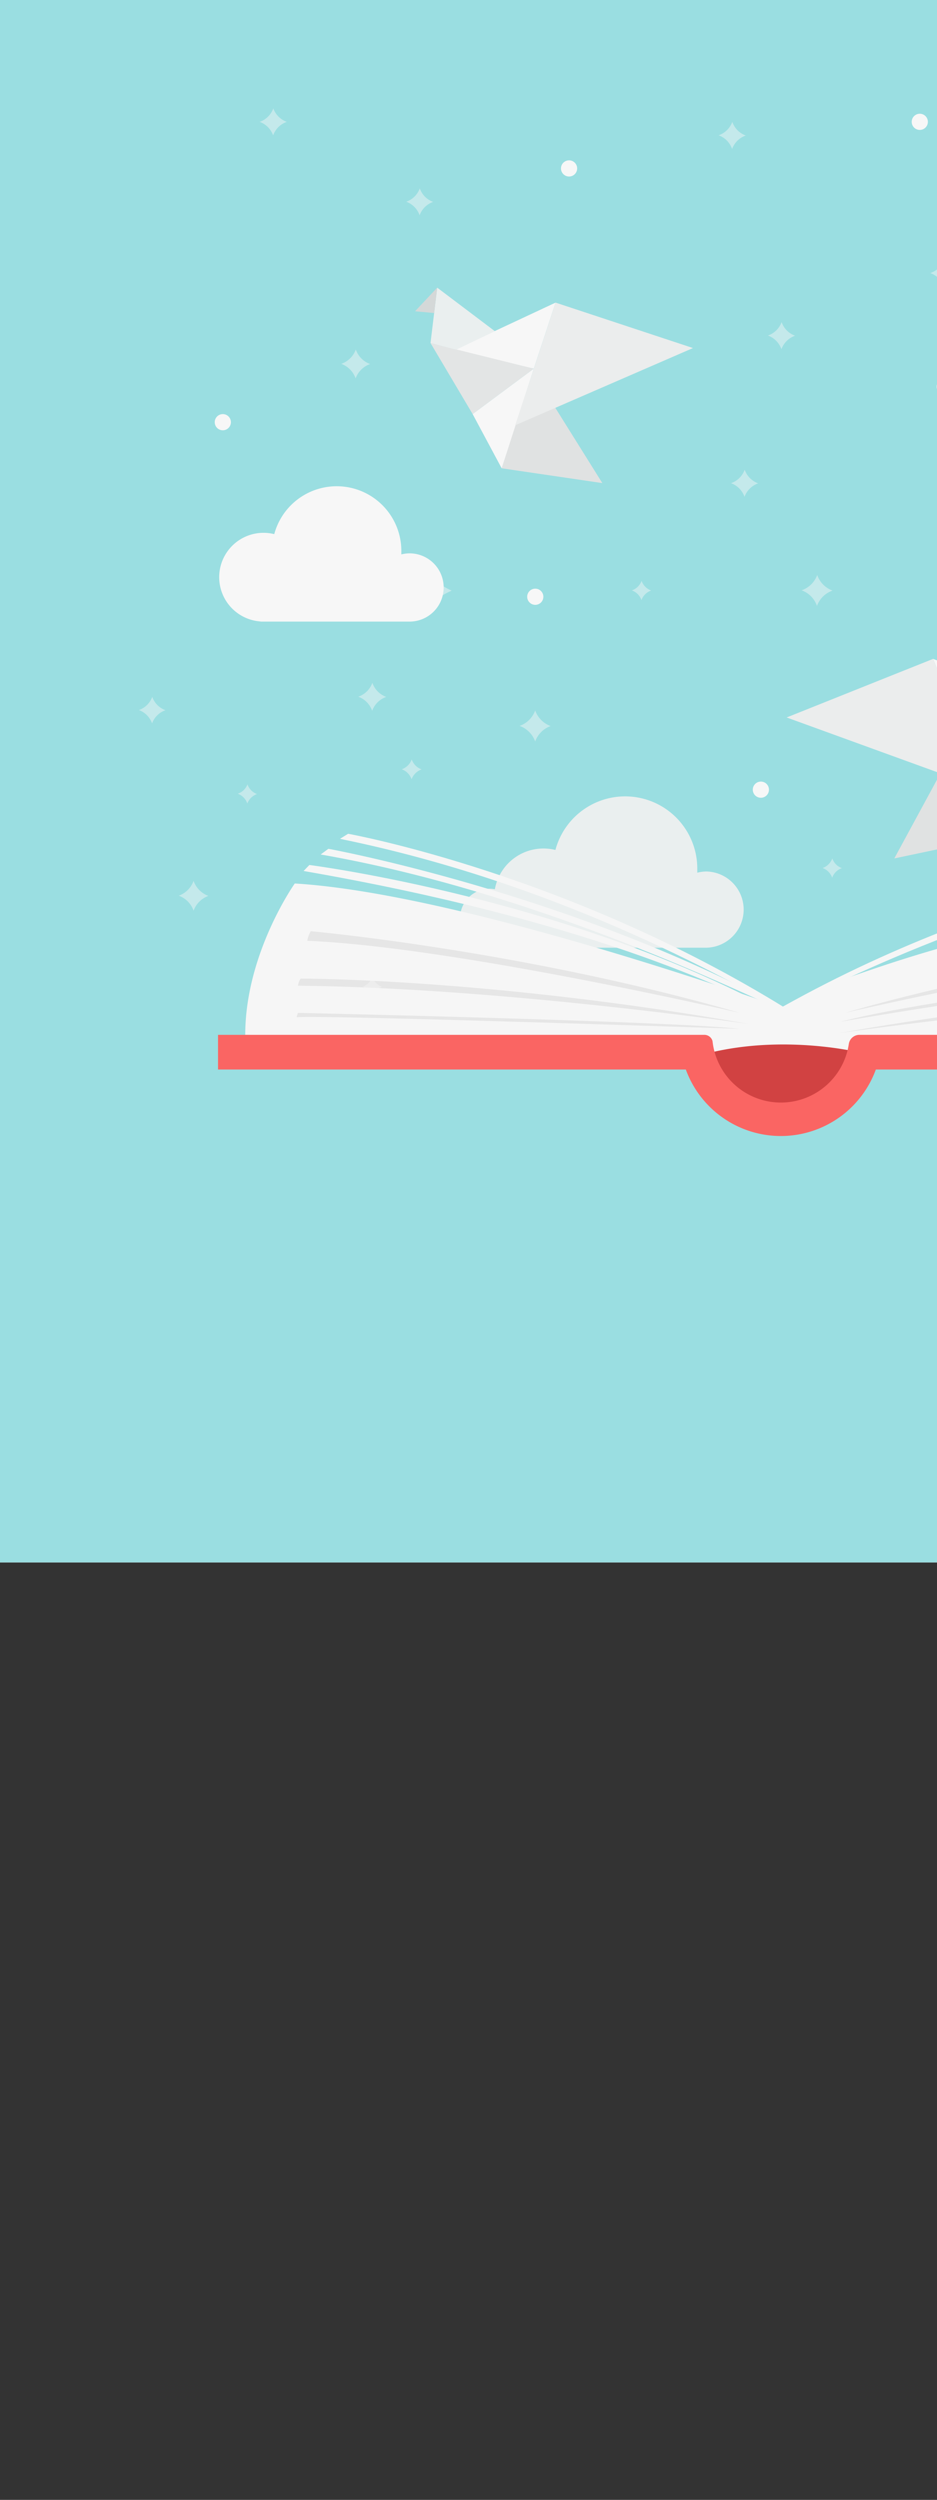 <svg xmlns="http://www.w3.org/2000/svg" viewBox="0 0 300 800"><rect x="0" y="0" width="300" height="800" fill="#333333" stroke="none"/><defs><style>.cls-1{isolation:isolate;}.cls-2{fill:#fff;}.cls-3{fill:#9adee1;}.cls-4{fill:#f7f7f7;}.cls-5{fill:#e0e2e2;}.cls-6{fill:#e3e5e5;}.cls-7{fill:#ebeded;}.cls-8{fill:#eaefef;}.cls-9{fill:#d4d8d8;}.cls-10{fill:#d14242;}.cls-11{fill:#f6f6f6;}.cls-12{fill:#fa6563;}.cls-13{fill:#464648;opacity:0.09;mix-blend-mode:multiply;}.cls-14{opacity:0.45;}</style></defs><title>background</title><g class="cls-1"><g id="BACKGROUND"><rect class="cls-2" width="500" height="500"/><rect class="cls-3" width="500" height="500"/></g><g id="OBJECTS"><polygon class="cls-4" points="298.76 210.85 307.76 233.39 335.35 225.3 298.76 210.85"/><polygon class="cls-5" points="303.69 242.71 286.33 274.71 321.09 267.39 312.04 243.3 303.69 242.71"/><polygon class="cls-6" points="307.76 233.39 343.2 222.26 330.04 247.9 307.76 233.39"/><polygon class="cls-4" points="321.09 267.39 330.04 247.9 307.76 233.39 321.09 267.39"/><polygon class="cls-7" points="251.86 229.6 298.76 210.85 315.47 252.71 251.86 229.6"/><polygon class="cls-8" points="320.54 219.5 339.68 203.1 343.2 222.26 334.39 225.12 320.54 219.5"/><polygon class="cls-9" points="339.68 203.1 347.91 210.86 341.3 211.88 339.68 203.1"/><polygon class="cls-4" points="177.88 96.84 170.91 117.98 145.2 112.13 177.88 96.84"/><polygon class="cls-5" points="175.16 126.29 192.85 154.6 160.62 149.86 167.55 127.29 175.16 126.29"/><polygon class="cls-6" points="170.91 117.98 137.84 109.78 151.33 132.52 170.91 117.98"/><polygon class="cls-4" points="160.62 149.86 151.33 132.52 170.91 117.98 160.62 149.86"/><polygon class="cls-7" points="221.87 111.38 177.88 96.84 164.94 136.1 221.87 111.38"/><polygon class="cls-8" points="158.43 105.98 139.98 92.05 137.84 109.78 146.07 111.9 158.43 105.98"/><polygon class="cls-9" points="139.98 92.05 132.89 99.61 139 100.18 139.98 92.05"/><path class="cls-4" d="M131.21,177.08a10.83,10.83,0,0,0-2.69.34c0-.38,0-.76,0-1.14a20.7,20.7,0,0,0-40.69-5.35,14.2,14.2,0,1,0-5.19,27.87l1,.12h47.51a10.92,10.92,0,1,0,0-21.84Z" transform="translate(-0.02)"/><path class="cls-4" d="M444.09,160a10.17,10.17,0,0,0-12-10A17.11,17.11,0,0,0,415.24,136a16.81,16.81,0,0,0-4.1.52,24.93,24.93,0,0,0-49,6.43c0,.46,0,.92,0,1.38a13.3,13.3,0,0,0-3.23-.42,13.16,13.16,0,0,0,0,26.32h15.52v0h59.6A10.18,10.18,0,0,0,444.09,160Z" transform="translate(-0.02)"/><path class="cls-8" d="M147.32,293.85a9.44,9.44,0,0,1,9.43-9.44,8.85,8.85,0,0,1,1.71.17A15.81,15.81,0,0,1,177.85,272a23.1,23.1,0,0,1,45.42,6c0,.43,0,.85,0,1.28a11.86,11.86,0,0,1,3-.39,12.2,12.2,0,0,1,0,24.39H211.85v0H156.61A9.44,9.44,0,0,1,147.32,293.85Z" transform="translate(-0.02)"/><path class="cls-10" d="M276.58,335.35a25.62,25.62,0,1,1-51.23,0C225.35,321.2,276.58,321.2,276.58,335.35Z" transform="translate(-0.02)"/><path class="cls-11" d="M78.54,331.17,219.48,333s6,2.72,8.6,3.71c23.82-5.54,46.67,0,46.67,0l6.66-3.66,148.8-1.88a127.29,127.29,0,0,0-15-42s-117,5.57-165,33.26c0,0-101.23-36.43-155.81-39.7C94.38,282.75,78.54,305.09,78.54,331.17Z" transform="translate(-0.02)"/><path class="cls-12" d="M430.21,331.17H275.12a3.43,3.43,0,0,0-3.33,2.88,22,22,0,0,1-43.64-.88,2.71,2.71,0,0,0-2.8-2H69.83v11.09H219.6a32.38,32.38,0,0,0,60.84,0H430.21Z" transform="translate(-0.02)"/><path class="cls-11" d="M102.69,273.45l2.47-1.82s77,14,145,50.82c0,0,2.25,1.75-.91.35C232.07,315.16,169.6,285.1,102.69,273.45Z" transform="translate(-0.02)"/><path class="cls-11" d="M108.87,268.44l2.61-1.62s72.8,13.06,143.83,58.19c0,0,2.1,1.92-.93.28C237.82,316.31,182.44,283.44,108.87,268.44Z" transform="translate(-0.02)"/><path class="cls-11" d="M97.22,278.73l1.85-1.92s84.83,10.81,152.41,48.55c0,0,1.59,1.44-1.46-.17C232.91,316.15,187.06,294.34,97.22,278.73Z" transform="translate(-0.02)"/><path class="cls-13" d="M99.51,298s68.12,6.14,137.35,26.14c0,0-90.94-21.11-138.47-23.07A9.63,9.63,0,0,1,99.51,298Z" transform="translate(-0.02)"/><path class="cls-13" d="M96.33,313.16s60.76-.09,143.54,14.55c0,0-79.44-11.63-144.47-12.27C95.8,313.49,96.33,313.16,96.33,313.16Z" transform="translate(-0.02)"/><path class="cls-13" d="M95.4,324.14s117.89,2.57,141.46,5.1c0,0-132.6-4.46-141.88-3.72Z" transform="translate(-0.02)"/><path class="cls-11" d="M412.47,285.59l-2.24-2.09s-78.05,5-149.94,33.72c0,0-2.44,1.48.86.45C279.13,312.08,344.65,289.44,412.47,285.59Z" transform="translate(-0.02)"/><path class="cls-11" d="M400.06,273.7l-2.52-1.76s-73.41,9-146.82,50.18c0,0-2.21,1.8.92.33C268.66,314.4,325.77,284.63,400.06,273.7Z" transform="translate(-0.02)"/><path class="cls-13" d="M408.7,299.11s-68.83,5-138.06,25c0,0,90.93-21.11,138.46-23.07Z" transform="translate(-0.02)"/><path class="cls-13" d="M412.15,316.07s-60.76-.09-143.54,14.55c0,0,79.44-11.63,144.47-12.27C412.69,316.39,412.15,316.07,412.15,316.07Z" transform="translate(-0.02)"/><path class="cls-13" d="M409.53,307s-106.34,10.88-140.46,20c0,0,65.31-11.77,141-18.71Z" transform="translate(-0.02)"/><circle class="cls-4" cx="294.49" cy="38.99" r="2.59"/><circle class="cls-4" cx="71.34" cy="135.11" r="2.59"/><circle class="cls-4" cx="302.48" cy="123.74" r="2.59"/><circle class="cls-4" cx="182.2" cy="53.9" r="2.59"/><circle class="cls-4" cx="171.38" cy="190.97" r="2.59"/><circle class="cls-4" cx="317.05" cy="178.54" r="2.59"/><circle class="cls-4" cx="398.66" cy="236.87" r="2.59"/><circle class="cls-4" cx="243.61" cy="252.71" r="2.59"/><g class="cls-14"><path class="cls-4" d="M368.43,207.42a5.11,5.11,0,0,0-3.07-3.11,5.06,5.06,0,0,0,3.11-3.07,5,5,0,0,0,3.07,3.11A5.09,5.09,0,0,0,368.43,207.42Z" transform="translate(-0.02)"/><path class="cls-4" d="M439.52,282.17a5.09,5.09,0,0,0-3.07-3.11,5,5,0,0,0,3.11-3.07,5.09,5.09,0,0,0,3.07,3.11A5.11,5.11,0,0,0,439.52,282.17Z" transform="translate(-0.02)"/><path class="cls-4" d="M266.46,280.89a5.09,5.09,0,0,0-3.07-3.11,5.11,5.11,0,0,0,3.11-3.07,5.06,5.06,0,0,0,3.07,3.11A5,5,0,0,0,266.46,280.89Z" transform="translate(-0.02)"/><path class="cls-4" d="M374.61,34.64a5.06,5.06,0,0,0-3.07-3.11,5.06,5.06,0,0,0,3.11-3.07,5.11,5.11,0,0,0,3.07,3.11A5.09,5.09,0,0,0,374.61,34.64Z" transform="translate(-0.02)"/><path class="cls-4" d="M424.39,114.85a5.09,5.09,0,0,0-3.07-3.11,5.09,5.09,0,0,0,3.11-3.07,5.06,5.06,0,0,0,3.07,3.11A5,5,0,0,0,424.39,114.85Z" transform="translate(-0.02)"/><path class="cls-4" d="M79.21,257.15A5.09,5.09,0,0,0,76.14,254,5,5,0,0,0,79.25,251a5.06,5.06,0,0,0,3.07,3.11A5.09,5.09,0,0,0,79.21,257.15Z" transform="translate(-0.02)"/><path class="cls-4" d="M131.8,249.39a5.21,5.21,0,0,0-3.16-3.21,5.2,5.2,0,0,0,3.2-3.16,5.21,5.21,0,0,0,3.17,3.2A5.23,5.23,0,0,0,131.8,249.39Z" transform="translate(-0.02)"/><path class="cls-4" d="M119.18,227.47a7.37,7.37,0,0,0-4.45-4.51,7.34,7.34,0,0,0,4.51-4.45,7.32,7.32,0,0,0,4.45,4.51A7.37,7.37,0,0,0,119.18,227.47Z" transform="translate(-0.02)"/><path class="cls-4" d="M171.37,237.3a8.19,8.19,0,0,0-5-5,8.14,8.14,0,0,0,5-4.95,8.21,8.21,0,0,0,4.95,5A8.15,8.15,0,0,0,171.37,237.3Z" transform="translate(-0.02)"/><path class="cls-4" d="M370.38,266.78a9,9,0,0,0-5.47-5.54,9,9,0,0,0,5.55-5.47,9,9,0,0,0,5.47,5.55A9,9,0,0,0,370.38,266.78Z" transform="translate(-0.02)"/><path class="cls-4" d="M134.37,68.9a7.08,7.08,0,0,0-4.28-4.34,7.1,7.1,0,0,0,4.34-4.29,7,7,0,0,0,4.28,4.34A7.07,7.07,0,0,0,134.37,68.9Z" transform="translate(-0.02)"/><path class="cls-4" d="M261.59,193.91a8.11,8.11,0,0,0-4.92-5,8.12,8.12,0,0,0,5-4.91,8.13,8.13,0,0,0,4.91,5A8.12,8.12,0,0,0,261.59,193.91Z" transform="translate(-0.02)"/><path class="cls-4" d="M408.74,76.63a8.12,8.12,0,0,0-4.92-5,8.1,8.1,0,0,0,5-4.92,8.14,8.14,0,0,0,4.92,5A8.11,8.11,0,0,0,408.74,76.63Z" transform="translate(-0.02)"/><path class="cls-4" d="M302.47,92.05a7.59,7.59,0,0,0-4.6-4.66,7.59,7.59,0,0,0,4.66-4.6,7.57,7.57,0,0,0,4.6,4.66A7.57,7.57,0,0,0,302.47,92.05Z" transform="translate(-0.02)"/><path class="cls-4" d="M113.88,121.1a7.61,7.61,0,0,0-4.6-4.66,7.6,7.6,0,0,0,4.66-4.59,7.56,7.56,0,0,0,4.59,4.65A7.6,7.6,0,0,0,113.88,121.1Z" transform="translate(-0.02)"/><path class="cls-4" d="M250.21,111.76a7.13,7.13,0,0,0-4.32-4.38,7.14,7.14,0,0,0,4.38-4.31,7.09,7.09,0,0,0,4.32,4.37A7.11,7.11,0,0,0,250.21,111.76Z" transform="translate(-0.02)"/><path class="cls-4" d="M238.39,159a7.09,7.09,0,0,0-4.32-4.37,7.13,7.13,0,0,0,4.38-4.32,7.09,7.09,0,0,0,4.32,4.37A7.18,7.18,0,0,0,238.39,159Z" transform="translate(-0.02)"/><path class="cls-4" d="M234.42,47.68a7.13,7.13,0,0,0-4.32-4.38A7.14,7.14,0,0,0,234.48,39a7.09,7.09,0,0,0,4.32,4.37A7.11,7.11,0,0,0,234.42,47.68Z" transform="translate(-0.02)"/><path class="cls-4" d="M87.47,43.33A7.12,7.12,0,0,0,83.15,39a7.09,7.09,0,0,0,4.37-4.32A7.18,7.18,0,0,0,91.84,39,7.1,7.1,0,0,0,87.47,43.33Z" transform="translate(-0.02)"/><path class="cls-4" d="M48.71,231.51a7,7,0,0,0-4.23-4.28A7,7,0,0,0,48.77,223,7,7,0,0,0,53,227.28,7,7,0,0,0,48.71,231.51Z" transform="translate(-0.02)"/><path class="cls-4" d="M439.5,209a9.11,9.11,0,0,0-5.53-5.6,9.17,9.17,0,0,0,5.61-5.54,9.1,9.1,0,0,0,5.53,5.61A9.15,9.15,0,0,0,439.5,209Z" transform="translate(-0.02)"/><path class="cls-4" d="M205.39,192.05a5,5,0,0,0-3.07-3.11,5.1,5.1,0,0,0,3.12-3.07,5.06,5.06,0,0,0,3.07,3.11A5.05,5.05,0,0,0,205.39,192.05Z" transform="translate(-0.02)"/><path class="cls-4" d="M351,117.94a5.06,5.06,0,0,0-3.07-3.11,5.09,5.09,0,0,0,3.11-3.07,5.06,5.06,0,0,0,3.07,3.11A5.06,5.06,0,0,0,351,117.94Z" transform="translate(-0.02)"/><path class="cls-4" d="M136.85,196.69c-1.89-4.27-3.44-5.83-7.68-7.78,4.27-1.89,5.83-3.44,7.78-7.68,1.89,4.27,3.43,5.83,7.68,7.78C140.36,190.9,138.79,192.44,136.85,196.69Z" transform="translate(-0.02)"/><path class="cls-4" d="M62,291.45a7.81,7.81,0,0,0-4.75-4.81A7.87,7.87,0,0,0,62,281.88a7.85,7.85,0,0,0,4.75,4.82A7.88,7.88,0,0,0,62,291.45Z" transform="translate(-0.02)"/><path class="cls-4" d="M345.88,66.73a7,7,0,0,0-4.23-4.29,7,7,0,0,0,4.28-4.23,7,7,0,0,0,4.24,4.29A7,7,0,0,0,345.88,66.73Z" transform="translate(-0.02)"/><path class="cls-4" d="M119.19,318.87a5.1,5.1,0,0,0-3.07-3.12,5.06,5.06,0,0,0,3.11-3.07,5,5,0,0,0,3.07,3.11A5.08,5.08,0,0,0,119.19,318.87Z" transform="translate(-0.02)"/><path class="cls-4" d="M368.43,152.68a5.09,5.09,0,0,0-3.07-3.11,5.11,5.11,0,0,0,3.11-3.07,5.06,5.06,0,0,0,3.07,3.11A5,5,0,0,0,368.43,152.68Z" transform="translate(-0.02)"/></g></g></g></svg>